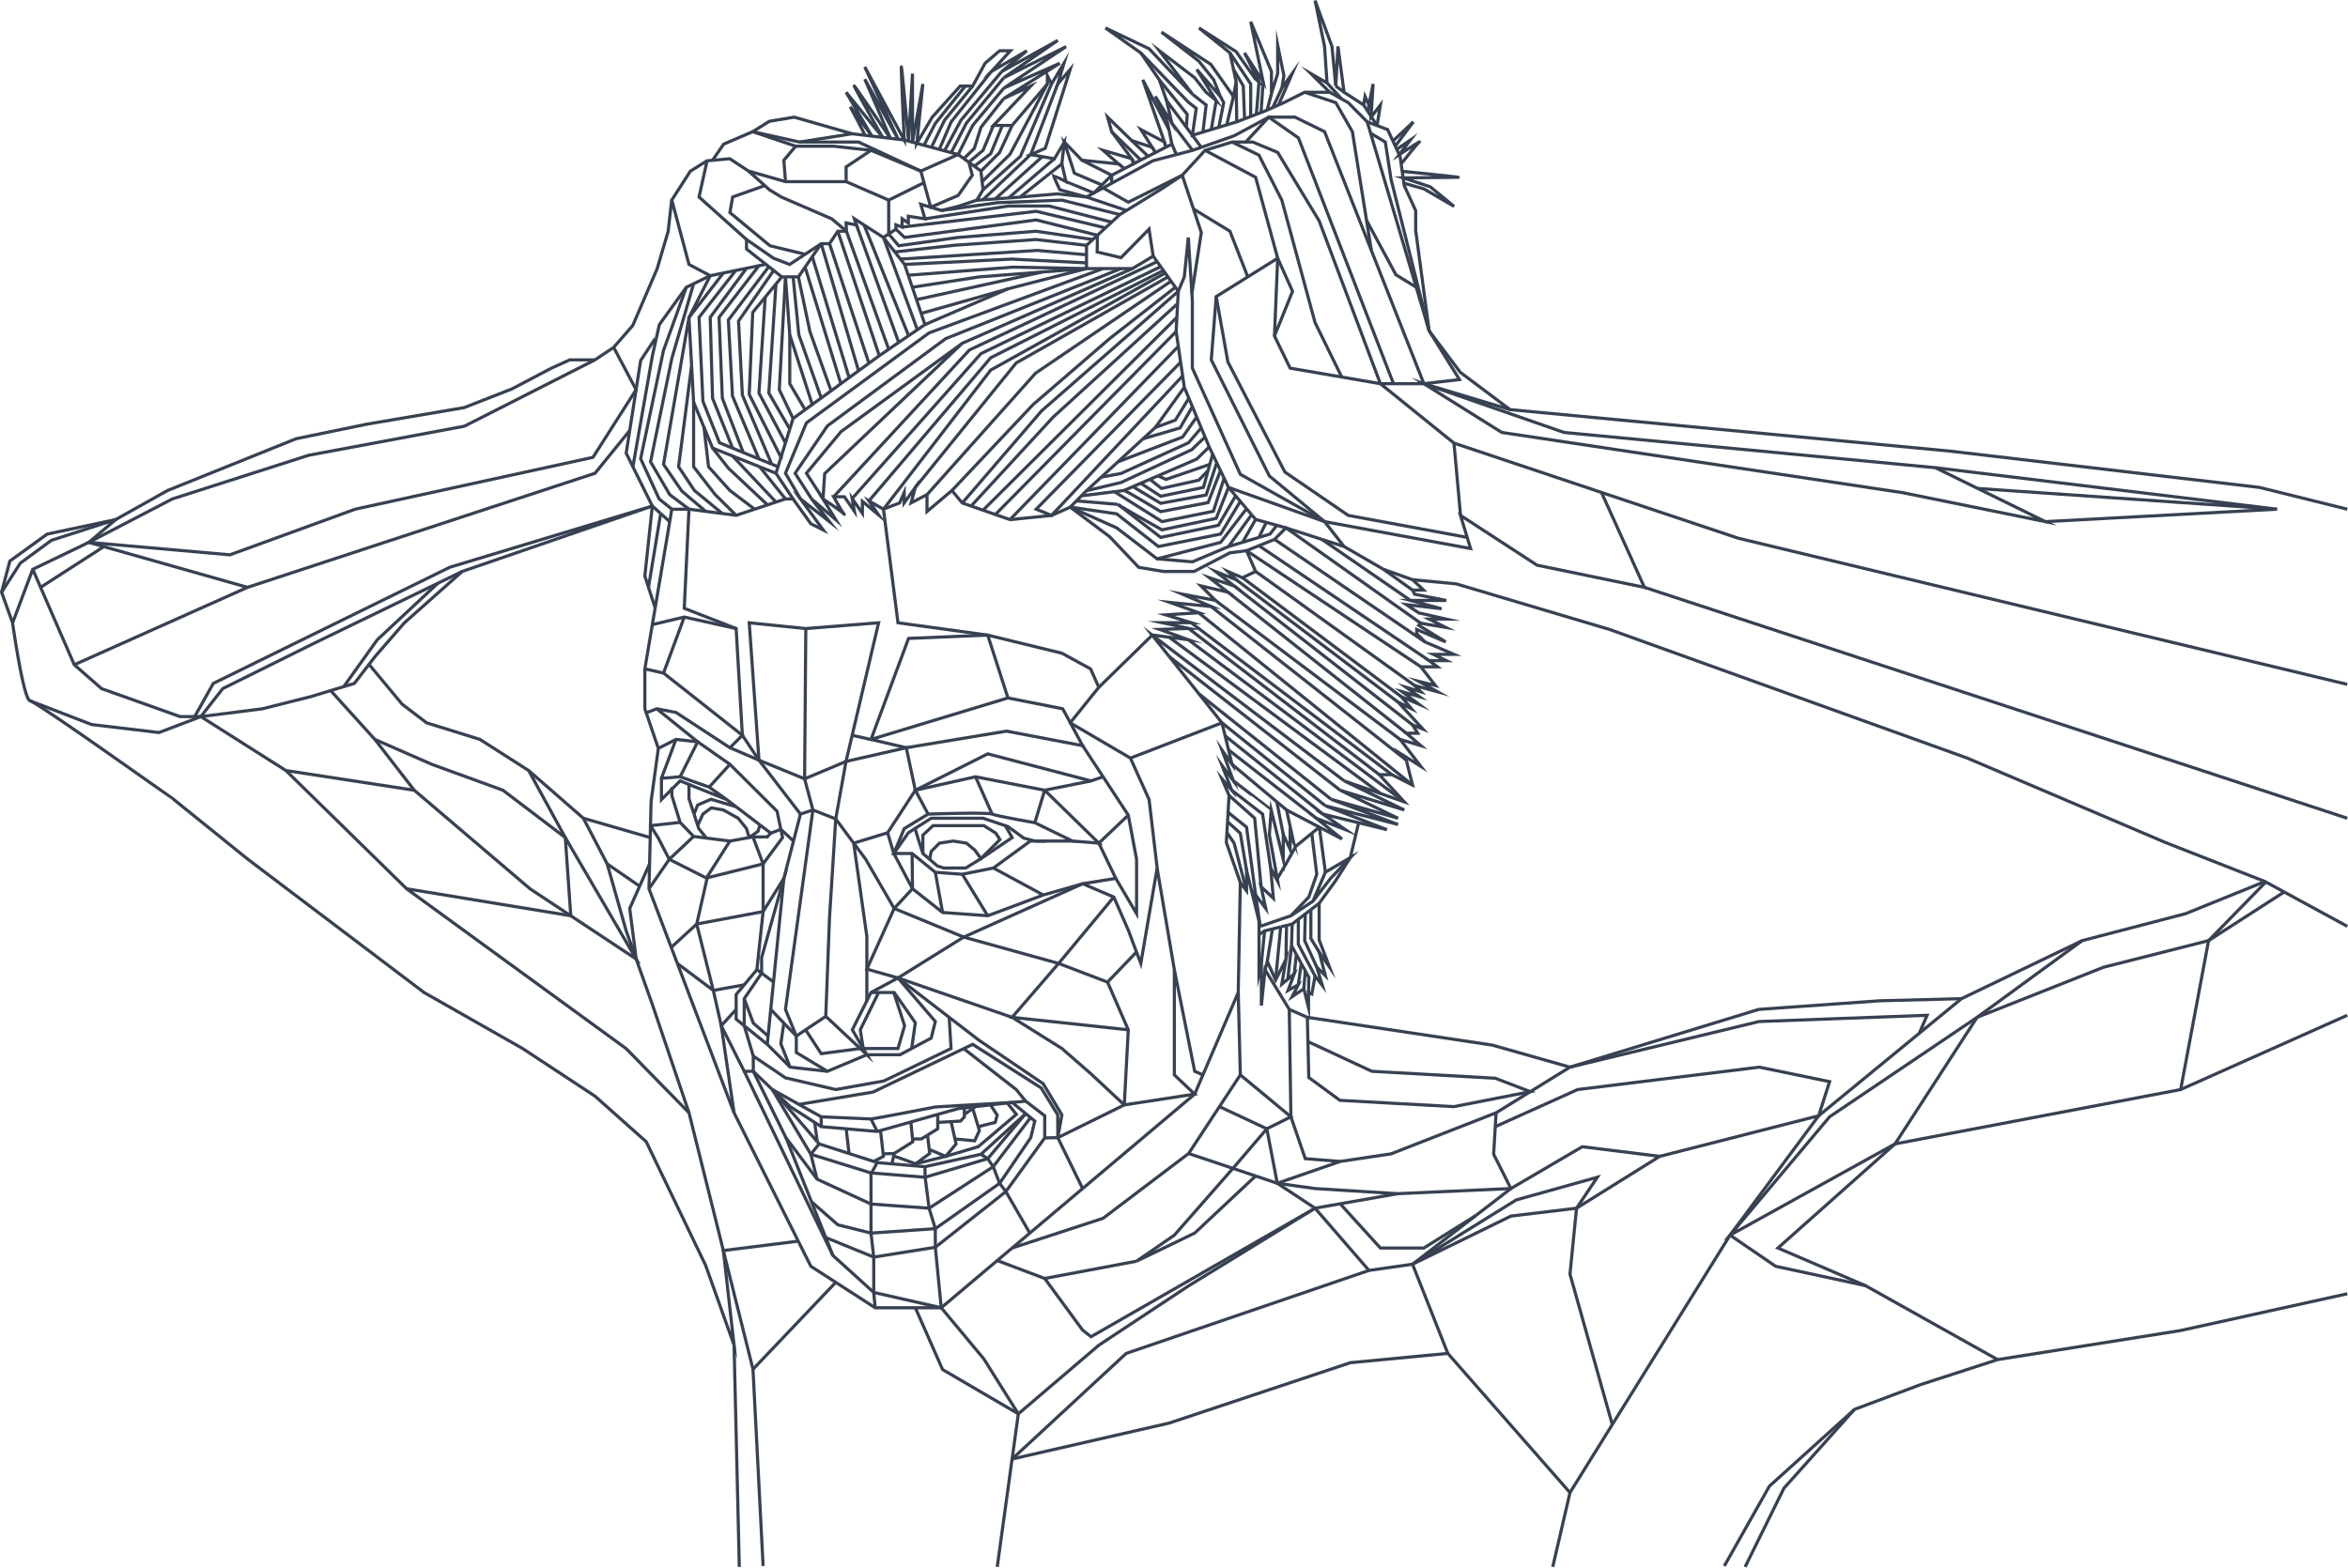 <svg xmlns="http://www.w3.org/2000/svg" viewBox="0 0 1495.14 998.49"><defs><style>.cls-1{fill:none;stroke:#374151;stroke-miterlimit:10;stroke-width:2px;}</style></defs><g id="Layer_2" data-name="Layer 2"><g id="lines"><polyline class="cls-1" points="644.49 794.94 655.75 785.43 689.39 757.06 760.74 696.91 765.98 684.67 788.48 632.17 789.8 562.15 780.9 536.62 781.27 530.25 781.67 523.38 782.01 517.44 782.63 506.66 778.11 496.09 784.37 503.35 778.11 487.49 785.42 497.41 778.11 477.72 784.52 486.84 782.29 477.64 780.12 468.69 778.11 460.41"/><polyline class="cls-1" points="431.32 613.69 467.43 708.8 508.31 790.56 516.32 806.57 532.17 816.79 557.27 832.99 582.85 832.99 599.35 832.99 635.02 802.91 644.47 794.94"/><polyline class="cls-1" points="414.21 525.91 414.04 533.5 413.64 550.26 413.26 566.11 427.37 603.26 431.31 613.67"/><polyline class="cls-1" points="468.75 400.37 435.72 387.47 438.72 324.33 427.8 324.33 426.46 332.26 417.19 387.19 415.39 397.84 410.62 426.06 410.62 451.46 411.5 454.05 419.21 476.68 414.58 510.62 414.21 525.89"/><polyline class="cls-1" points="571.81 622.92 604.41 648 623.33 662.56 664.29 690.3 676.18 710.12 673.58 724.65 673.54 710.12 662.97 692.95 619.37 665.2 613.66 667.94 564.32 691.59 555.95 695.59 508.75 703.46 508.39 703.52"/><polyline class="cls-1" points="525.83 647.36 512.99 655.95 507.07 659.92 499.14 651.66 490.79 642.95"/><polyline class="cls-1" points="549.69 667.86 551.99 671.81 547.76 667.86 525.83 647.36 528.21 584.61 532.17 521.63 517.64 515.9 509.71 518.55 505.27 535.72 499.14 559.5 492.55 625.45 490.79 642.95 489.1 659.92 488.57 665.2"/><polyline class="cls-1" points="492.55 625.45 484.98 619.86 481.96 617.64 473.9 627.29 468.75 633.49 468.75 642.95 468.75 649.16 473.9 653.34 488.57 665.2 503.1 679.73 526.88 682.38 551.99 671.81 573.13 671.81 580.53 667.86 592.95 661.24 595.59 650.67 571.81 622.92 554.63 632.17 551.99 637.46 542.74 655.95 549.68 667.84"/><polyline class="cls-1" points="479.67 682.38 500.46 724.65 520.28 751.08 554.63 766.93 591.62 769.58 632.45 743.15 656.23 711.85"/><path class="cls-1" d="M491.81,694l16.93,9.46,14.18,7.9s30.39,1.4,31.71,1.4,41-7.67,41-7.67l48.88-2.9,8.67-.76,12.07,9.27v14.1L640.51,759l-44.92,35.46-39.22,6.26-30.54-12.45"/><line class="cls-1" x1="520.41" y1="727.23" x2="491.79" y2="694"/><polyline class="cls-1" points="653.14 709.32 624.65 735.22 588.98 743.15 582.9 742.62 567.95 741.33 558.59 740.51 556.37 739.8 540.64 734.74 521.6 728.62 520.41 727.24"/><polyline class="cls-1" points="518.75 714.93 520.41 727.23 520.41 727.24"/><line class="cls-1" x1="538.84" y1="719" x2="540.64" y2="734.74"/><polyline class="cls-1" points="560.67 720.1 560.67 720.11 562.37 734.95 562.56 736.55 556.37 739.8"/><polyline class="cls-1" points="580.01 714.65 581.07 725.46 581.24 727.24 569.39 734.74 562.37 734.95"/><polyline class="cls-1" points="590.62 723.02 597.13 719 597.13 714.93 597.13 709.82"/><polyline class="cls-1" points="581.05 725.46 581.07 725.46 586.68 725.46 590.62 723.03"/><polyline class="cls-1" points="597.13 714.93 605.6 714.44 611.64 714.09 614.08 711.44 614.08 709.82 614.08 705.7"/><polyline class="cls-1" points="614.08 709.82 619.41 706.11 621.15 704.89"/><polyline class="cls-1" points="569.39 734.74 569.02 736.41 567.95 741.32"/><path class="cls-1" d="M569,736.41c1.46.14,14,4.91,14,4.91l9-6.58-.3-2.57L590.62,723h0"/><polyline class="cls-1" points="591.73 732.17 602.19 736.55 608.8 728.62 608.1 725.49 605.6 714.44"/><polyline class="cls-1" points="608.1 725.49 620.65 726.64 623.66 720.1 622.91 717.64 619.41 706.11"/><polyline class="cls-1" points="622.91 717.64 633.68 714.93 635.02 710.32 630.73 703.78"/><polyline class="cls-1" points="509.71 518.55 483.29 484.2 464.79 476.27 430.44 453.81 418.16 451.46 411.5 454.05"/><polyline class="cls-1" points="464.79 476.27 472.72 468.34 422.51 428.71 410.62 426.06"/><polygon class="cls-1" points="554.63 470.98 577.09 476.27 640.9 465.7 689.39 474.95 681.58 460.48 681.52 460.35 676.71 451.46 641.83 444.56 554.63 470.98"/><polyline class="cls-1" points="441.93 518.55 444.27 525.67 444.97 527.8 449.82 533.82"/><polyline class="cls-1" points="438.72 499.67 438.72 508.73 441.93 518.53"/><polyline class="cls-1" points="444.27 525.67 447.6 518.55 452.9 514.58 460.6 515.9 470.07 521.19 475.36 527.8 477.09 533.5"/><polygon class="cls-1" points="658.94 535.72 656.06 535.72 632.58 552.9 612.76 556.86 600.65 555.98 595.59 555.61 580.8 543.65 569.16 543.65 578.41 530.44 582.89 527.58 592.95 521.19 626.01 521.19 640.1 525.89 641.83 526.48 651.88 533.82 658.94 535.72"/><path class="cls-1" d="M582.89,527.58c-.51.22,4.77,16.07,4.77,16.07l4.32,3.7,4.93,4.23,4,1.32h14l9.79-6,19.82-13.39-4.37-7.61"/><polyline class="cls-1" points="543.61 537.04 551.99 596.5 551.99 617.28 551.99 637.46"/><polyline class="cls-1" points="554.63 632.17 559.47 632.17 569.16 632.17 569.39 632.17 582.85 651.43 580.53 667.86"/><polyline class="cls-1" points="468.75 642.95 459.28 653.34 473.9 682.38 479.67 682.38 491.79 694 491.81 694 503.1 704.84 518.75 714.93 522.92 717.63 538.84 719 558.59 720.69 560.67 720.11 580.01 714.65 597.13 709.82 610.12 706.16 614.08 705.7 621.15 704.89 621.17 704.88 630.73 703.78 641.43 702.54 644.47 702.19 653.14 709.32 656.23 711.85 658.94 714.09 656.36 724.65 636.54 753.72 595.59 782.62 554.63 785.43 533.49 780.14 516.71 765.43"/><polyline class="cls-1" points="483.95 525.47 490.79 530.69 488.57 533.08 479.48 533.08 477.09 533.5 464.79 535.72 449.82 533.82 441.67 532.78 433.08 523.83 427.8 506.66 427.8 502.69 427.8 501.37"/><line class="cls-1" x1="468.75" y1="513.87" x2="483.95" y2="525.46"/><polyline class="cls-1" points="462.75 509.3 451.58 501.37 433.08 494.77 421.19 495.76 421.19 509.3 427.8 502.69 433.08 497.41 438.72 499.67 462.75 509.3 468.74 513.87"/><polyline class="cls-1" points="569.16 543.65 565.2 530.44 582.85 503.35 621.17 494.77 665.22 503.35 699.71 537.04 682.99 535.72"/><line class="cls-1" x1="490.79" y1="530.69" x2="497.21" y2="528.26"/><polyline class="cls-1" points="689.39 474.95 702.41 494.77 718.46 519.21 723.74 547.35 723.74 581.97 710.51 559.5 689.39 562.91"/><polyline class="cls-1" points="415.38 397.84 415.39 397.84 435.72 393.03 468.75 400.37 472.72 468.34 483.29 484.2"/><polygon class="cls-1" points="538.72 485 512.35 496.09 483.29 484.2 477.09 396.69 513.11 400.37 559.47 396.69 542.63 468.34 538.72 485"/><path class="cls-1" d="M658.94,535.72h24l-24-11.68s-24-4.17-27.18-5.49-40.77,0-40.77,0l-15.22,9.25-6.61,15.85,11.89,22.41,19.16,15.15L629,583.3l35.33-13.23,25.1-7.16,19.82,8.49,9.25,21.13,5.2,13.89,2.73,7.25,10.42-60.77-5.14-43.6-11.89-26.43-38.2-22.39-.11-.07,0-.06,18.19-22.58-5.23-11.71-18.3-10L629,404.55l-50.46,2.09L554.63,471l-12-2.64"/><polyline class="cls-1" points="499.14 651.66 497.21 664.84 503.1 679.73"/><polyline class="cls-1" points="512.99 655.95 522.92 671.15 547.76 667.86"/><polyline class="cls-1" points="473.9 636.1 479.67 651.66 489.1 659.92"/><polyline class="cls-1" points="641.83 444.56 628.96 404.55 571.81 396.69 562.56 324.33 630.84 235.73 741.98 173.9"/><line class="cls-1" x1="435.72" y1="393.03" x2="422.51" y2="428.71"/><polyline class="cls-1" points="513.11 400.37 512.35 496.09 517.64 515.9 500.16 642.95 507.07 659.92 507.07 670.42 526.88 682.38"/><polyline class="cls-1" points="604.41 648 605.6 667.86 562.85 688.53 532.17 694 500.16 686.54 479.67 672.68 479.67 682.38"/><polyline class="cls-1" points="431.31 613.67 431.32 613.69 454.22 630.85 473.9 627.29"/><line class="cls-1" x1="705.25" y1="625.56" x2="723.66" y2="606.42"/><polyline class="cls-1" points="709.21 571.39 674.09 613.67 644.47 648 718.46 655.95"/><polyline class="cls-1" points="689.39 562.91 613.66 596.89 571.81 622.92"/><polyline class="cls-1" points="613.66 667.94 647.09 694 653.14 701.43"/><polyline class="cls-1" points="710.51 559.5 699.71 537.04 718.46 519.21"/><line class="cls-1" x1="595.59" y1="555.61" x2="600.21" y2="581.21"/><line class="cls-1" x1="612.76" y1="556.86" x2="628.96" y2="583.3"/><line class="cls-1" x1="632.58" y1="552.9" x2="664.29" y2="570.07"/><line class="cls-1" x1="479.48" y1="533.08" x2="485.93" y2="550.26"/><line class="cls-1" x1="464.79" y1="535.72" x2="449.82" y2="559.27"/><line class="cls-1" x1="441.67" y1="532.78" x2="426.17" y2="547.35"/><polyline class="cls-1" points="497.21 528.26 494.82 516.74 464.79 486.84 444.27 472.5 430.44 470.98 419.21 476.68"/><polyline class="cls-1" points="433.08 523.83 414.21 525.89 414.21 525.91 419.21 533.82 426.17 547.35 449.82 559.27 450.18 559.17 485.93 550.26 498.31 533.5 497.22 528.26"/><polyline class="cls-1" points="590.99 518.55 582.85 503.35 628.96 480.17 694.68 497.41 702.41 494.77"/><line class="cls-1" x1="621.17" y1="494.77" x2="631.76" y2="518.55"/><polyline class="cls-1" points="658.94 524.04 665.22 503.35 694.68 497.41"/><line class="cls-1" x1="451.58" y1="501.37" x2="464.79" y2="486.84"/><polyline class="cls-1" points="433.08 494.77 444.27 472.5 418.16 451.46"/><line class="cls-1" x1="430.44" y1="470.98" x2="421.19" y2="495.76"/><polyline class="cls-1" points="485.93 550.26 485.93 580.64 481.96 617.64"/><polyline class="cls-1" points="497.21 528.26 497.22 528.26 505.27 535.72"/><line class="cls-1" x1="565.2" y1="530.44" x2="543.61" y2="537.04"/><polyline class="cls-1" points="582.85 503.35 577.09 476.27 538.72 485 532.17 521.63 543.61 537.04 551.26 547.35 569.39 578.66 613.66 596.89 674.09 613.67 705.25 625.57 718.46 655.95 715.91 703.78"/><polyline class="cls-1" points="450.25 559.5 443.65 588.57 454.22 630.85 459.28 653.34 467.43 708.8"/><line class="cls-1" x1="473.9" y1="682.38" x2="530.37" y2="799.69"/><polyline class="cls-1" points="427.8 603.1 443.65 588.57 485.93 580.64 499.14 559.5 484.98 609.96 484.98 619.86 473.9 636.1 473.9 653.34 479.67 672.68"/><line class="cls-1" x1="426.17" y1="547.35" x2="413.26" y2="566.11"/><polyline class="cls-1" points="736.81 552.9 747.79 617.64 747.79 684.67 760.74 696.91 715.91 703.78 694.48 683.8 676.18 667.84 644.47 648 571.81 622.92 551.99 617.28 569.39 578.66 581.05 566.06 580.8 543.65"/><polyline class="cls-1" points="715.91 703.78 673.58 724.65 689.39 757.06"/><polyline class="cls-1" points="559.47 632.17 547.8 655.95 549.68 667.84 549.68 667.86 549.69 667.86 571.81 667.86 576.01 653.34 569.16 632.17"/><polyline class="cls-1" points="587.66 543.65 587.66 531.98 594.12 525.89 626.46 525.89 634.11 530.69 636.73 534.77 624.65 546.89 620.78 541.54 615.4 537.04 606.94 535.72 598.23 537.04 592.95 542.33 591.98 547.35"/><polyline class="cls-1" points="441.93 518.55 441.93 518.53 444.27 512.75 452.74 509.11 468.74 513.87 468.75 513.87"/><polyline class="cls-1" points="477.09 533.5 482.7 529.47 483.95 525.47 483.95 525.46"/><polyline class="cls-1" points="747.79 617.64 760.74 682.38 765.97 684.67"/><polyline class="cls-1" points="641.43 702.54 647.18 709.82 622.91 730.41 602.19 736.55 583.02 741.32"/><polyline class="cls-1" points="491.79 694 516.32 735.22 554.63 747.12 554.97 747.14 589.1 749.86 628.96 738.02 653.14 709.32"/><polyline class="cls-1" points="624.65 735.22 628.96 738.02 632.45 743.15 636.54 753.72 640.51 759.01 655.75 785.43"/><polyline class="cls-1" points="588.98 743.15 589.1 749.86 591.62 769.58 595.59 782.62 595.59 794.47 599.35 832.99 556.37 823.22 530.37 799.69 525.83 788.28 516.71 765.43 500.46 724.65"/><polyline class="cls-1" points="558.59 740.51 554.97 747.14 554.63 747.78 554.63 766.93 554.63 785.43 556.37 800.73 556.37 823.22 557.27 832.99"/><polyline class="cls-1" points="521.6 728.62 516.32 735.22 520.28 751.08"/><line class="cls-1" x1="558.59" y1="720.69" x2="554.63" y2="712.76"/><line class="cls-1" x1="522.92" y1="711.36" x2="522.92" y2="717.63"/><polyline class="cls-1" points="417.17 387.19 412.94 374.11 410.62 366.91 415.38 322.32 403.01 297.31 398.73 288.66 400.99 274.22 405.04 248.24 407.95 229.63 417.17 215.69"/><polyline class="cls-1" points="483.27 169.25 475.36 170.87 468.53 172.27 460.6 173.9 452.24 175.62 441.67 180.73 437.04 182.96 419.87 206.74 417.83 215.83 415.38 226.84 403.01 297.31"/><line class="cls-1" x1="487.25" y1="168.43" x2="483.29" y2="169.23"/><polyline class="cls-1" points="453.73 102.05 460.82 91.8 479.32 83.87"/><path class="cls-1" d="M566.94,88.1v0L550.67,50.43,571.9,88.69,550.67,42.6l25.1,46.56S573.56,41,574,42.6s4.52,47.3,4.52,47.3l2.53-43V90.57l6.61-37.09-3.87,37.83,9.82-16.69,17.83-19.81h7.93l7.93-14.54,9.24-7.93h6.89L631.26,45.56l22.62-13.22-16,13.22,35.67-19.82L639.19,49.52,678.82,29.7,639.19,56.13l35.67-15.86-9.25,5.83L639.19,62.73l17.17-7.92-23.78,25.1h11.89l22.46-26.43V48.2l2.64,5.28,7.23-12,.7-1.16-4,13.21,7.93-9.24-15.86,50.2-9.25,4,7.44,1.29,7.68,1.35,6.27-10.57-1.57,13.87-6.91,5.48-19.74,15.66-7.2.52-8.49.62-7.86.55-4,.29"/><path class="cls-1" d="M562,87.51a0,0,0,0,0,0,0c-.57-1-19.23-34-17.94-32.67s22.21,32.3,22.87,33.26"/><path class="cls-1" d="M550.67,86.16c0-1-9.25-18.14-9.25-18.14L555.2,86.7,538.78,58.77,562,87.48"/><polyline class="cls-1" points="744.55 418.23 733.68 404.55 855.98 497.41"/><polyline class="cls-1" points="719.78 482.88 778.11 460.41 763.38 441.89 744.57 418.24"/><polyline class="cls-1" points="210.56 439.88 238.7 470.98 274.94 486.84 320.25 503.35 359.96 533.5 405.11 610.89 363.44 583.3 337.49 566.11 263.79 503.35 182.05 490.8 127.88 456.45 167.09 451.46 197.94 443.71 210.56 439.88 218.89 437.36 225.65 435.31 234.98 423.18 238.86 418.14 257.52 396.69 294.35 363.97 415.38 322.32 286.43 361.32 135.81 435.31 123.98 456.45"/><path class="cls-1" d="M19.81,446.63a2.75,2.75,0,0,0-.62-.23C14.87,445.58,8,396.69,8,396.69l-7-19.51,5.28-19.82,23.78-17.17,43.6-9.25,33-18.5,81.92-33,44.92-9.25,62.09-10.57,30.39-11.89,25.11-13.21,11.67-5.29h16.07l11.89-7.92,12.21-14,15.54-36.18,7-23.78,2.23-19.82,11.9-18.5,10.57-6.6,3.47-.32,11.06-1L476.68,109,487,118.22l2.93,2.65,7.55,4.62,32.09,13.87,9.46,7.93"/><path class="cls-1" d="M405.11,610.89l10.27,28.86,23.34,69,21.88,87.75,6.83,60.29L449.33,806,411.5,727.24l-32.59-29-46.12-30.37L270,632.17,157.87,547.35l-47.39-38.24S28.86,451,19.83,446.65"/><polyline class="cls-1" points="234.98 423.18 256.04 448.52 271.63 460.41 305.61 470.98 336.63 490.8 371.47 521.19 386.63 550.26 398.73 592.92 405.11 610.86"/><polyline class="cls-1" points="1.05 377.18 12.94 358.68 32.76 344.15 73.71 330.94 56.54 345.47 20.86 362.64 8.04 396.69"/><line class="cls-1" x1="371.47" y1="521.19" x2="414.04" y2="533.5"/><polyline class="cls-1" points="801.7 586.59 801.7 586.74 801.7 595.32 801.7 620.28 803.2 613.67 803.2 640.53 805.55 617.64 820.97 642.95 832.47 648 950.24 665.69 999.72 679.73 1119.93 642.95 1197.07 637.46 1249.04 636.1"/><polyline class="cls-1" points="815.5 590.39 810.26 591.69 805.29 592.92 801.7 595.32"/><polyline class="cls-1" points="834.73 579.43 831.16 582.16 826.73 585.57 822.83 588.57 819.23 589.47 815.5 590.38"/><polyline class="cls-1" points="865.14 524.07 859.83 546.29 850.58 560.83 840.01 575.36 834.73 579.41"/><polyline class="cls-1" points="840.13 526.86 835.29 530.78 825.15 539.03 823.44 542.08 818.87 550.26 813.34 559.69 813.32 559.7"/><line class="cls-1" x1="467.43" y1="856.84" x2="470.77" y2="998.05"/><line class="cls-1" x1="873.24" y1="159.51" x2="906.68" y2="244.4"/><polyline class="cls-1" points="717.31 134.08 691.86 125.49 696.5 122.95 702.41 119.73 707.89 116.73 734.21 102.37 749.09 98.47 759.42 95.76 764.95 93.82 766.49 93.29 785.84 86.51 807.9 74.62 824.62 74.62 843.45 83.87 873.24 159.5"/><polyline class="cls-1" points="746.2 91.8 744.36 82.55 743.56 78.59 735.63 61.41 746.2 78.4 742.82 64.05 755.48 81.08 759.27 86.17 764.95 93.82"/><polyline class="cls-1" points="734.31 163.14 736.81 166.66 739.1 169.84 740.83 172.27 741.98 173.9 743.73 176.36 745.69 179.1 748.44 182.96 750.29 185.55 754.13 176.36 756.68 151.25 758.97 186.91 759.27 191.55 759.27 234.51 789.8 302.11 843.45 332.26"/><polyline class="cls-1" points="796.99 327.83 793.77 324.03 789.8 319.35 786.83 315.83 782.29 310.47 779.5 304.62 777.17 299.76 774.78 294.75 772.19 289.32 769.99 284.69 767.34 278.35 764.93 272.57 762.02 265.6 759.27 259.01 757.02 253.65 754.13 246.7 753.08 239.43 751.79 230.7 750.33 220.62 748.94 211.16 749.41 202.12 749.88 193.37 750.29 185.55 663.29 261.68 612.76 320.37"/><polyline class="cls-1" points="841.74 343.57 818.87 336.22 813.03 334.6 806.32 332.73 799.54 330.86 796.99 327.85"/><polyline class="cls-1" points="789.8 562.15 793.77 567.43 793.77 554.38 801.7 586.74 802.5 590.02 799.54 570.07 805.99 578.66 803.02 564.79 810.86 572.2 809.12 552.9 813.65 561.49 813.34 559.69 808.3 531.76 809.46 515.9 817.13 547.35 817.13 531.39 821.51 541.01 821.51 531.73 823.76 536.62 819.23 515.9 840.13 526.86 854.54 534.4 838.21 521.19 856.76 528.46 842.4 518.55 865.14 524.07 883.16 528.46 843.97 513.26 890.22 525.15 847.62 509.11 890.22 521.19 853.37 503.35 894.18 515.9 855.98 497.41 878.99 505.43 894.18 510.73 878.33 493.44 886.3 493.44 899.46 500.05 895.5 484.2 892.05 480.17 904.75 488.16 891.54 470.98 904.75 474.95 895.5 467.02 902.77 467.02 899.46 461.74 906.07 464.38 890.22 447.2 898.84 451.46 892.22 443.71 903.43 448.52 892.86 440.6 903.72 443.71 895.36 437.77 904.75 440.6 900.78 436.63 915.32 440.6 903.43 433.99 914 436.63 904.75 424.74 915.32 424.74 910.03 420.78 920.97 420.78 912.68 416.81 925.85 416.81 907.39 408.89 902.11 403.6 902.11 400.96 920.6 408.89 903.43 398.32 904.75 397 920.6 399.64 910.03 394.35 920.97 394.35 903.43 390.39 895.5 385.11 917.96 387.75 898.14 382.46 920.97 382.46 900.78 378.5 899.46 375.86 906.51 375.86 899.46 369.25 880.97 362.64 855.86 348.11 841.75 343.58"/><polyline class="cls-1" points="899.46 369.25 927.21 371.89 1024.98 400.96 1252.69 482.88 1378.84 536.62 1442.25 561.49 1442.7 561.74 1454.5 568.16 1494.66 590.02"/><polyline class="cls-1" points="1442.25 561.49 1391.73 581.97 1325.87 599.14 1249.04 636.1 1222.12 658.17 1158.09 710.7 1101.65 786.75 1026.66 907.39 999.72 950.74 988.74 998.05"/><polyline class="cls-1" points="582.85 832.99 600.21 872.34 648.44 900.57 699.71 856.84 756.88 819.03 837.39 769.58 853.37 766.76 889.96 760.33 962.09 757.06 1007.57 730.41 1056.87 736.55 1003.9 769.58 999.72 811.54 1026.66 907.39"/><polyline class="cls-1" points="799.53 749.06 785.1 744.21 756.88 734.74"/><polyline class="cls-1" points="1222.12 658.17 1227.12 646.7 1120.11 650.67 999.72 679.73 974.43 695.36 952.68 708.8 885.78 734.95 853.37 739.8 813.32 753.7 799.54 749.06"/><polyline class="cls-1" points="1454.5 568.16 1406.36 599.14 1339.46 616.09 1258.96 648 1165.03 711.36 1101.65 786.75 1206.7 728.62 1388.59 694 1494.66 646.7"/><path class="cls-1" d="M649.53,125.49l24-2,18.32,2-17-4.62s-4.16-8.84-4.16-9.24h0c.2,0,8.1,4.07,8.1,4.07l-2.62-11.34"/><polyline class="cls-1" points="502.9 273.31 505.01 266.57 512.67 260.98 517.23 257.66 522.92 253.51 529.22 248.93 535.43 244.4 540.71 240.55 546.7 236.18 553.31 231.37 559.91 226.56 565.9 222.48 572.28 218.13 578.57 213.84 584.15 210.03 588.98 206.74 586.56 199.62 583.6 190.86 580.92 182.96 578.33 175.31 576.01 168.43 573.35 165.03 569.8 160.5 562.56 151.25"/><polyline class="cls-1" points="505.01 317.79 494.12 301.45 495.41 297.31 497.29 291.29 500.16 282.12 502.9 273.32"/><polyline class="cls-1" points="691.86 171.07 641.83 183.98 588.98 206.74"/><polyline class="cls-1" points="509.71 317.73 500.16 301.45 513.51 269.36 591.62 212.03 702.41 171.07"/><polyline class="cls-1" points="516.76 317.73 506.31 301.45 526.88 271.27 602.19 215.69 713.84 171.07"/><polyline class="cls-1" points="1111.23 998.05 1135.96 947.94 1180.88 897.73 1223.16 881.88 1272.04 866.02 1388.31 847.53 1494.66 824.09"/><polyline class="cls-1" points="1494.66 435.91 1106.89 342.83 1019.79 313.68 925.85 282.25 878.99 244.4 887.35 244.4 906.68 244.4 961.56 260.91"/><polyline class="cls-1" points="1259.33 311.12 1232.41 297.91 995.91 275.45 906.68 244.4 956.28 275.45 1211.27 313.76 1302.43 332.26 1259.35 311.12"/><polyline class="cls-1" points="1232.41 297.91 1449.92 324.33 1259.35 311.12 1259.33 311.12"/><line class="cls-1" x1="1302.43" y1="332.26" x2="1449.92" y2="324.33"/><polyline class="cls-1" points="476.68 108.97 500.16 115.69 538.78 115.69 565.9 127.47 588.36 116.35"/><polyline class="cls-1" points="522.92 155.23 512.67 161.97 502.83 168.43 492.53 164.47 475.36 152.57"/><polyline class="cls-1" points="258.92 566.11 398.73 667.94 438.72 708.8"/><polyline class="cls-1" points="278.86 371.48 200.38 409.55 141.83 438.62 127.88 456.45 123.98 456.45 114.67 456.45 64.66 438.62 47.29 423.42 25.85 374.11 20.86 362.64"/><line class="cls-1" x1="294.35" y1="363.97" x2="278.87" y2="371.47"/><polyline class="cls-1" points="278.87 371.47 278.86 371.48 240.18 407.57 218.89 437.36"/><polyline class="cls-1" points="400.99 274.22 378.91 301.45 157.61 374.11 66.1 348.18 56.54 345.47 109.78 317.79 196.58 289.98 295.68 271.48 378.91 229.2"/><polyline class="cls-1" points="644.47 794.94 644.49 794.94 702.41 776 756.88 734.74 776.51 704.88 789.8 684.67 788.48 632.17"/><polyline class="cls-1" points="776.51 704.88 806.68 719 813.32 753.7 837.39 757.06 889.96 760.33"/><polyline class="cls-1" points="939.95 774.11 962.09 757.06 951.11 735.22 952.15 717.63 952.68 708.8"/><polyline class="cls-1" points="635.02 802.91 665.22 814.33 689.39 847.25 694.74 851.44 837.39 769.58 871.72 809.21 899.46 805.26 939.93 774.12"/><polyline class="cls-1" points="599.35 832.99 626.46 865.55 648.44 900.57 644.49 929.32"/><polyline class="cls-1" points="413.63 550.26 407.3 564.46 400.99 578.66 405.11 610.86 405.11 610.89"/><polyline class="cls-1" points="127.88 456.45 101.25 466.6 58.39 461.52 19.83 446.65 19.81 446.63 19.19 446.4"/><polyline class="cls-1" points="836.05 574.04 843.97 555.54 859.83 546.29 847.11 559.7 836.05 574.04 822.01 583.3 802.5 590.02"/><line class="cls-1" x1="840.13" y1="526.86" x2="843.97" y2="555.54"/><polyline class="cls-1" points="822.01 583.3 833.42 571.39 838.48 556.86 835.29 530.78"/><polyline class="cls-1" points="840.01 575.36 840.01 598.72 846.58 615.99 840.01 606.42 843.97 621.46 838.48 615.99 842.06 627.73 837.39 621.72 835.33 633.16 833.23 632.17 833.23 641.84 830.25 629.82 822.83 634.81 826.73 627.2 820.19 630.85 824.15 620.28 820.03 623.72 816.23 626.89 818.87 611.03 812.26 624.24 806.98 612.35 805.55 617.64"/><polyline class="cls-1" points="635.02 998.05 644.47 929.34 644.49 929.34 644.49 929.32 717.14 862.06 871.72 809.21"/><polyline class="cls-1" points="999.72 950.74 921.92 862.06 859.83 867.99 744.66 906.4 644.49 929.34"/><line class="cls-1" x1="386.63" y1="550.26" x2="407.3" y2="564.46"/><polyline class="cls-1" points="820.97 642.95 822.01 711.36 831.16 738.02 853.37 739.8"/><polyline class="cls-1" points="1056.87 736.55 1158.09 710.7 1165.03 688.98 1120.29 679.73 1004.59 694 952.15 717.63"/><polyline class="cls-1" points="1101.65 786.75 1130.67 806.57 1187.88 818.91 1272.04 866.02"/><polyline class="cls-1" points="1180.88 897.73 1126.71 946.62 1097.99 997.48"/><polyline class="cls-1" points="485.93 997.48 479.48 872.17 460.6 796.55 508.31 790.56"/><polyline class="cls-1" points="691.86 156.27 659.64 152.57 607.02 156.27 572.69 160.17 569.8 160.5"/><polyline class="cls-1" points="440.4 232.86 438.72 202.28 460.6 173.9"/><polyline class="cls-1" points="483.73 297.31 466.43 290.43 453.73 285.38 448.25 272.08 441.67 256.12 440.4 232.89"/><line class="cls-1" x1="494.12" y1="301.45" x2="483.73" y2="297.33"/><polyline class="cls-1" points="767.34 278.35 758.88 286.43 713.84 307.33 691.86 312.56 688.6 315.83 685.42 319.05 681.47 323.01 711.05 336.22 736.81 355.95 777.25 345.48 779.83 342.14 793.77 324.03"/><line class="cls-1" x1="420.7" y1="327.11" x2="426.45" y2="332.26"/><line class="cls-1" x1="415.38" y1="322.32" x2="420.7" y2="327.09"/><polyline class="cls-1" points="437.04 182.96 422.51 223.18 407.95 292.17 419.72 317.79 427.8 324.33"/><line class="cls-1" x1="25.85" y1="374.11" x2="66.1" y2="348.18"/><polyline class="cls-1" points="853.37 766.76 878.99 794.94 906.68 794.94 939.93 774.12 939.95 774.11"/><line class="cls-1" x1="813.32" y1="753.69" x2="837.39" y2="769.58"/><polyline class="cls-1" points="870.62 77.61 872.76 84.84 901.82 182.96 910.03 210.71 929.34 241.76 906.68 244.4"/><polyline class="cls-1" points="830.76 58.77 850.58 65.38 861.15 83.87 870.17 140.33 873.24 159.5 873.24 159.51"/><polyline class="cls-1" points="793.27 90.48 807.9 74.62 826.8 87.83 887.35 244.4"/><polyline class="cls-1" points="759.97 133.11 764.95 148.1 758.97 186.91 758.97 186.95"/><polyline class="cls-1" points="702.41 119.73 718.46 128.79 752.81 111.62 759.96 133.11"/><polyline class="cls-1" points="759.96 133.11 759.97 133.11 783.2 147.29 794.55 176.36"/><polyline class="cls-1" points="774.45 188.91 781.88 230.53 818.18 300.68 858.51 328.29 934.29 342.3"/><polyline class="cls-1" points="855.86 348.11 843.45 332.26 808.3 303.19 771.31 229.2 774.45 188.91 794.55 176.36 813.59 164.47 799.54 112.9 767.34 95.76"/><polyline class="cls-1" points="486.96 118.22 466.52 125.49 464.79 135.4 490.29 156.54 512.67 161.97"/><polyline class="cls-1" points="506.67 93.12 499.14 102.05 500.16 115.69"/><polyline class="cls-1" points="554.63 95.76 538.78 106.33 538.78 115.69"/><polyline class="cls-1" points="479.32 83.87 509.1 90.48 546.7 90.48 586.34 108.97"/><polyline class="cls-1" points="744.36 82.55 727.71 50.84 741.51 90.48 726.53 82.55 733.68 93.82 720.61 89.51 705.29 74.62 707.89 83.87 720.61 101.05 702.41 95.76 712.25 104.4 688.9 102.05 677.75 90.48 684.11 110.3 701.65 117.81"/><polyline class="cls-1" points="742.82 64.05 738.21 50.84 726.39 33.67 703.93 17.81 731.67 31.02 755.45 56.13 759.42 60.09 738.28 32.34 760.74 49.52 768 58.77 774.45 64.05 762.06 44.24 777.05 61.41 772.88 50.84 763.38 38.95 739.6 20.45 770.96 40.93 785.42 61.41 787.16 52.16 785.43 44.09 783.2 33.67 763.47 17.81 787.16 32.93 799.28 50.18 801.7 52.16 792.45 33.67 804.34 52.16 796.41 13.85 809.62 45.56 809.62 59.59 813.59 46.88 813.59 28.75 817.55 48.2 816.23 56.13 822.83 46.88 814.11 66.89"/><polyline class="cls-1" points="500.16 176.36 502.9 213.26 517.23 257.66"/><line class="cls-1" x1="479.48" y1="872.17" x2="532.17" y2="816.8"/><polyline class="cls-1" points="899.46 805.26 962.09 774.6 1003.9 769.58 1017.14 749.86 965.52 764.29 899.46 805.26 921.92 862.06"/><polyline class="cls-1" points="1187.88 818.91 1132.13 794.94 1206.7 728.62 1258.96 648 1325.87 599.14"/><polyline class="cls-1" points="789.8 684.67 822.01 711.36 806.68 719 785.1 744.21 747.79 786.75 723.66 803.35 760.74 785.43 799.53 749.06 799.54 749.06"/><line class="cls-1" x1="665.21" y1="814.32" x2="723.66" y2="803.35"/><polyline class="cls-1" points="904.75 424.74 793.77 350.75 801.64 347.58 811.6 343.57 818.87 336.22 904.75 397"/><polyline class="cls-1" points="681.47 323.01 711.05 327.29 737.62 348.11 777.25 340.16 789.8 319.35"/><polyline class="cls-1" points="736.81 355.95 759.27 357.86 782.29 348.11 796.99 327.85 796.99 327.83"/><polyline class="cls-1" points="782.29 348.11 791.27 345.42 801.64 342.3 808.76 340.16 813.03 334.6"/><line class="cls-1" x1="791.27" y1="345.4" x2="799.54" y2="330.86"/><line class="cls-1" x1="801.64" y1="342.3" x2="806.32" y2="332.73"/><polyline class="cls-1" points="606.16 312.44 657.89 257.66 706.57 215.69 748.44 182.96"/><polyline class="cls-1" points="727.84 279.49 735.63 272.31 754.13 246.7"/><polyline class="cls-1" points="691.86 312.56 701.28 303.9 711.87 294.17 727.83 279.49"/><polyline class="cls-1" points="784.52 90.48 801.64 98.79 816.23 127.47 837.37 205.42 854.37 240.14"/><polyline class="cls-1" points="872.76 84.84 882.12 90.48 885.78 114.18 910.03 210.71"/><polyline class="cls-1" points="870.17 140.33 888.89 175.03 901.82 182.96"/><line class="cls-1" x1="813.59" y1="164.47" x2="811.55" y2="214.01"/><polyline class="cls-1" points="390.8 221.28 405.04 248.24 377.59 291.3 226.17 324.33 146.38 353.4 56.54 345.47"/><line class="cls-1" x1="925.85" y1="282.25" x2="930.04" y2="328.29"/><line class="cls-1" x1="1047.11" y1="374.11" x2="1494.67" y2="521.19"/><line class="cls-1" x1="157.61" y1="374.11" x2="47.29" y2="423.42"/><polyline class="cls-1" points="1442.48 562.15 1406.36 599.14 1388.59 694"/><polyline class="cls-1" points="336.63 490.8 359.96 533.5 363.46 583.3 363.44 583.3 258.92 566.11 182.05 490.8"/><line class="cls-1" x1="238.7" y1="470.98" x2="263.79" y2="503.35"/><polyline class="cls-1" points="530.85 316.4 617.31 222.91 736.81 166.66"/><polyline class="cls-1" points="612.76 218.63 525.13 301.66 524.08 317.73 513.51 301.45 535.55 274.93 612.76 218.63 721.1 171.07"/><polyline class="cls-1" points="542.63 317.53 624.65 225.24 739.1 169.84"/><polyline class="cls-1" points="553.31 319.05 630.84 227.88 740.83 172.27"/><polyline class="cls-1" points="582.85 310.47 647.06 231.2 743.73 176.36"/><polyline class="cls-1" points="590.3 315.08 659.45 237.67 745.69 179.1"/><polyline class="cls-1" points="618.38 322.32 670.7 265.6 749.88 193.37"/><line class="cls-1" x1="749.41" y1="202.12" x2="625.98" y2="324.96"/><line class="cls-1" x1="633.84" y1="327.69" x2="748.94" y2="211.16"/><line class="cls-1" x1="643.15" y1="330.94" x2="750.33" y2="220.62"/><polyline class="cls-1" points="751.79 230.7 659.81 324.33 669.58 328.29 753.08 239.43"/><polyline class="cls-1" points="701.28 303.9 713.84 301.58 756.77 282.05 764.93 272.57"/><polyline class="cls-1" points="711.87 294.17 753.08 278.35 762.02 265.6"/><polyline class="cls-1" points="727.83 279.49 727.84 279.49 751.45 272.57 759.27 259.01"/><polyline class="cls-1" points="735.63 272.31 748.44 267.61 757.02 253.65"/><polyline class="cls-1" points="876.86 79.97 873.23 74.39 873.07 74.16 871.18 71.24 868.35 66.89 855.86 58.77 851.99 29.56 850.58 54.8 848.15 29.56 837.39 0.34 843.45 29.62 845 52.82 834.73 46.88 846.75 58.77"/><polyline class="cls-1" points="868.35 66.89 869.22 61.41 871.67 66.89 874.36 53.48 873.07 74.16 873.04 74.62 873.23 74.39 878.99 66.89 876.86 79.97"/><polyline class="cls-1" points="886.97 89.83 899.98 77.61 888.47 93.09"/><path class="cls-1" d="M889.42,95.14l8.72-6L891,98.46s14.38-9.3,12.76-8-11.09,13.37-11.52,13.91"/><path class="cls-1" d="M892.88,109.13s38.29,3.81,35.65,3.81-35,.36-35,.36L910.77,119l15.12,12.45-19.21-11.16L894,116.7"/><polyline class="cls-1" points="845 52.82 848.53 56.68 854.37 63.05"/><line class="cls-1" x1="850.58" y1="54.81" x2="855.86" y2="58.77"/><line class="cls-1" x1="871.67" y1="66.89" x2="871.18" y2="71.24"/><line class="cls-1" x1="816.23" y1="56.13" x2="810.48" y2="68.51"/><line class="cls-1" x1="809.62" y1="59.59" x2="806.9" y2="70.1"/><line class="cls-1" x1="804.34" y1="52.16" x2="802.99" y2="71.68"/><line class="cls-1" x1="801.69" y1="52.16" x2="800.02" y2="72.81"/><polyline class="cls-1" points="783.2 33.67 796.41 53.48 796.41 74.2"/><polyline class="cls-1" points="785.42 44.06 785.43 44.09 791.69 54.8 792.5 75.71"/><line class="cls-1" x1="787.16" y1="52.16" x2="787.52" y2="77.61"/><line class="cls-1" x1="785.42" y1="61.41" x2="781.14" y2="79.54"/><polyline class="cls-1" points="777.05 61.41 779.24 65.38 776.09 81.07 776.09 81.08"/><line class="cls-1" x1="774.45" y1="64.05" x2="771.31" y2="82.52"/><polyline class="cls-1" points="759.42 60.09 768.04 66.89 766 84.14"/><polyline class="cls-1" points="726.39 33.67 756.5 64.89 761.73 69.06 759.27 86.17 766 84.14 771.31 82.52 776.09 81.07 781.14 79.55 781.14 79.54 787.52 77.61 792.5 75.71 796.41 74.2 800.02 72.81 802.99 71.68 805.66 70.66 806.9 70.11 810.48 68.52 814.11 66.89 817.55 65.38 830.76 58.77 846.75 58.77 854.37 63.05 858.51 65.38 870.62 77.61 876.86 79.97 883.61 82.55 886.97 89.83 888.47 93.09 889.42 95.14 890.96 98.46 891.54 99.73 892.2 104.39 892.2 104.4 892.88 109.13 893.48 113.3 893.95 116.7 893.97 116.7 894.18 118.22 901.46 134.08 901.46 146.69 910.03 210.71 929.85 237.13 961.56 260.91 1241.65 287.34 1438.77 310.47 1494.66 324.33"/><polyline class="cls-1" points="738.21 50.84 755.98 72.81 755.48 81.08"/><line class="cls-1" x1="746.2" y1="78.4" x2="759.42" y2="95.76"/><line class="cls-1" x1="741.51" y1="90.48" x2="742.25" y2="93.82"/><line class="cls-1" x1="733.68" y1="93.82" x2="735.63" y2="97.22"/><line class="cls-1" x1="707.89" y1="83.87" x2="726.39" y2="101.95"/><line class="cls-1" x1="720.61" y1="101.05" x2="721.79" y2="104.35"/><line class="cls-1" x1="712.25" y1="104.4" x2="715.99" y2="107.38"/><line class="cls-1" x1="720.61" y1="89.51" x2="731.06" y2="99.55"/><polyline class="cls-1" points="688.9 102.05 707.89 111.62 707.89 116.73"/><path class="cls-1" d="M678.8,115.69c.27,0,17.7,7.26,17.7,7.26l5.15-5.14,6.24-6.19,8.1-4.24,5.8-3,3.79-2,.81-.42,4.67-2.4,4.57-2.33,6.62-3.4,4-2,2.88,6.67"/><polyline class="cls-1" points="712.36 321.63 739.1 342.3 775.84 334.6 786.83 315.83"/><line class="cls-1" x1="711.89" y1="321.29" x2="712.18" y2="321.52"/><line class="cls-1" x1="685.42" y1="319.05" x2="711.87" y2="321.27"/><path class="cls-1" d="M711.87,321.27l0,0a1.55,1.55,0,0,0,.29.23l.18.12c3.72,2.44,27.6,15.88,27.6,15.88l34.49-7.32,7.84-19.73,61.15,21.79,93,17.17-2.17-7.13-4.25-14L978.74,360l68.37,14.11-27.32-60.43"/><polyline class="cls-1" points="737.39 303.06 762.02 292.44 769.99 284.69"/><polyline class="cls-1" points="688.6 315.83 709.62 313.19 715.64 312.44 721.39 309.96 726.39 307.8 732.21 305.29 737.38 303.06"/><polyline class="cls-1" points="709.62 313.19 739.96 332.26 772.63 325.65 779.5 304.62"/><path class="cls-1" d="M715.65,312.44c1.49,0,23.45,13.45,23.45,13.45l30.2-5.75,7.87-20.38"/><polyline class="cls-1" points="721.39 309.96 739.1 320.59 768.04 315.28 774.78 294.75"/><polyline class="cls-1" points="726.39 307.8 739.1 316.09 766.29 310.47 769.31 299.65 770.38 295.79 772.19 289.32"/><polyline class="cls-1" points="732.21 305.29 739.6 311.12 763.38 305.83 769.3 299.65"/><polyline class="cls-1" points="737.38 303.06 737.39 303.06 742.44 305.38 770.38 295.79"/><line class="cls-1" x1="756.77" y1="407.57" x2="894.18" y2="510.73"/><line class="cls-1" x1="671.48" y1="101.05" x2="642.33" y2="126.01"/><line class="cls-1" x1="663.8" y1="99.7" x2="633.84" y2="126.61"/><polyline class="cls-1" points="673.54 53.48 656.36 98.41 625.98 127.18"/><polyline class="cls-1" points="669.58 53.48 649.76 99.56 625.98 120.87"/><polyline class="cls-1" points="666.93 53.48 643.15 98.26 625.39 115.69"/><polyline class="cls-1" points="644.47 79.91 636.47 97.22 624.65 108.97"/><polyline class="cls-1" points="632.58 79.91 625.98 95.76 616.91 103.35 619.13 111.62 610.12 124.5 592.64 132 588.36 116.35 586.34 108.97 554.63 95.76 530.85 93.12 506.67 93.12 479.32 83.87 489.89 77.27 505.75 74.62 542.63 85.19 550.67 86.16 555.2 86.7 562.02 87.5 566.94 88.1 571.9 88.69 575.77 89.16 578.52 89.9 583.79 91.31 588.36 92.54 593.1 93.82 598.12 95.17 601.43 96.07 605.7 97.22 610.12 98.41 613.75 101.05 616.91 103.35 620.41 105.88 624.65 108.97 625.39 115.69 625.98 120.87 622.01 127.47 610.12 131.44 599.55 134.08 592.64 132 586.34 130.11 588.98 139.36 578.41 137.72 578.41 142 574.45 139.36 574.45 144.65 570.49 143.21 570.49 145.97 565.9 149.02 562.56 151.25 550.22 143.33 544.06 139.36 545.38 143.33 538.78 142 538.99 147.29 533.49 147.29 528.21 155.22 522.92 155.23 517.23 163.51 512.67 170.16 508.4 176.36 505.01 176.36 500.16 176.36 497.82 176.36 492.64 172.27 489.57 169.84 487.45 168.18 475.36 158.63 475.36 152.57 445.13 125.49 450.25 102.37"/><polyline class="cls-1" points="638.29 79.91 630.84 97.88 620.41 105.88"/><polyline class="cls-1" points="565.9 127.47 565.9 149.02 572.28 156.54 610.07 151.25 659.81 147.29 695.87 152.57"/><line class="cls-1" x1="509.1" y1="90.48" x2="542.63" y2="85.19"/><line class="cls-1" x1="744.57" y1="405.97" x2="878.99" y2="505.43"/><line class="cls-1" x1="756.93" y1="400.37" x2="878.32" y2="493.44"/><line class="cls-1" x1="758.5" y1="396.69" x2="886.3" y2="493.44"/><line class="cls-1" x1="763.38" y1="390.39" x2="899.46" y2="500.05"/><line class="cls-1" x1="771.31" y1="386.43" x2="895.5" y2="484.2"/><line class="cls-1" x1="891.54" y1="470.98" x2="773.95" y2="382.46"/><line class="cls-1" x1="781.88" y1="377.18" x2="895.5" y2="467.02"/><line class="cls-1" x1="785.84" y1="373.22" x2="899.46" y2="461.74"/><line class="cls-1" x1="890.22" y1="447.2" x2="787.16" y2="369.25"/><line class="cls-1" x1="791.13" y1="367.93" x2="892.22" y2="443.71"/><line class="cls-1" x1="799.54" y1="363.97" x2="900.79" y2="436.63"/><line class="cls-1" x1="910.03" y1="420.78" x2="801.64" y2="347.58"/><line class="cls-1" x1="811.6" y1="343.57" x2="907.39" y2="408.89"/><polyline class="cls-1" points="841.74 343.57 841.75 343.58 898.14 382.46"/><line class="cls-1" x1="899.46" y1="375.86" x2="880.97" y2="362.65"/><polyline class="cls-1" points="853.37 503.35 744.57 418.24 744.55 418.23"/><line class="cls-1" x1="847.62" y1="509.11" x2="763.38" y2="441.89"/><line class="cls-1" x1="843.97" y1="513.26" x2="778.11" y2="460.41"/><polyline class="cls-1" points="784.52 486.84 813.04 510.73 819.23 515.9"/><line class="cls-1" x1="838.21" y1="521.19" x2="782.29" y2="477.64"/><line class="cls-1" x1="780.12" y1="468.69" x2="842.4" y2="518.55"/><path class="cls-1" d="M809.46,515.9c0-.11-24-18.49-24-18.49"/><polyline class="cls-1" points="784.37 503.35 803.98 518.55 809.12 552.9"/><polyline class="cls-1" points="782.63 506.66 798.96 521.19 803.02 564.79"/><polyline class="cls-1" points="782.01 517.44 793.77 526.86 799.54 570.07"/><polyline class="cls-1" points="793.77 554.38 789.8 530.78 781.67 523.38"/><polyline class="cls-1" points="781.27 530.25 785.84 537.04 793.77 567.43"/><polyline class="cls-1" points="840.01 606.42 834.73 597.82 834.73 579.43 834.73 579.41"/><polyline class="cls-1" points="831.16 582.16 830.76 599.14 838.48 615.99"/><polyline class="cls-1" points="837.39 621.72 826.73 601.43 826.73 585.57"/><polyline class="cls-1" points="825.48 607.93 822.4 602.3 822.83 588.57"/><line class="cls-1" x1="828.61" y1="613.67" x2="825.48" y2="607.94"/><polyline class="cls-1" points="833.23 632.17 833.42 622.5 831.16 618.36 828.61 613.69"/><line class="cls-1" x1="803.2" y1="613.67" x2="805.29" y2="592.92"/><line class="cls-1" x1="806.98" y1="612.35" x2="810.26" y2="591.69"/><polyline class="cls-1" points="812.26 624.24 815.5 590.39 815.5 590.38"/><polyline class="cls-1" points="818.87 611.03 819.23 589.47 819.23 589.46"/><line class="cls-1" x1="822.4" y1="602.3" x2="820.03" y2="623.71"/><polyline class="cls-1" points="824.15 620.28 825.48 607.94 825.48 607.93"/><polyline class="cls-1" points="826.73 627.2 828.61 613.69 828.61 613.67"/><line class="cls-1" x1="830.25" y1="629.82" x2="831.16" y2="618.36"/><polyline class="cls-1" points="639.19 62.73 624.65 81.08 620.41 94.53 613.75 101.05"/><polyline class="cls-1" points="639.19 56.13 619.38 79.91 610.12 98.41 586.34 108.97"/><polyline class="cls-1" points="639.19 49.52 615.38 78.4 605.7 97.22"/><polyline class="cls-1" points="637.87 45.56 611.89 76.61 601.43 96.07"/><polyline class="cls-1" points="631.26 45.56 622.13 57.01 605.7 77.61 598.12 95.17"/><polyline class="cls-1" points="619.37 54.8 601.43 76.61 593.1 93.82"/><polyline class="cls-1" points="614.69 54.8 595.59 78.59 588.36 92.54"/><line class="cls-1" x1="491.4" y1="295.67" x2="495.41" y2="297.31"/><polyline class="cls-1" points="468.53 172.27 445.13 202.12 447.61 255.63 458.18 282.05 466.52 285.47 473.27 288.24 483.29 292.34 491.4 295.66"/><polyline class="cls-1" points="475.36 170.87 452.24 202.12 453.73 253.65 466.52 285.47"/><polyline class="cls-1" points="473.27 288.24 459.97 253.65 457.88 202.12 483.27 169.25 483.29 169.24"/><polyline class="cls-1" points="489.57 169.84 463.8 203.84 466.43 252.27 483.29 292.34"/><polyline class="cls-1" points="491.4 295.67 491.4 295.66 472.72 251.66 470.27 204.54 492.64 172.27"/><polyline class="cls-1" points="497.82 176.36 494.12 180.88 487.25 189.28 479.32 198.96 477.09 251.23 497.29 291.29 497.82 292.34"/><polyline class="cls-1" points="487.25 189.28 483.29 250.36 500.16 282.12"/><polyline class="cls-1" points="494.12 180.88 489.57 250.36 502.9 273.31 502.9 273.32"/><polyline class="cls-1" points="500.16 176.36 496.23 248.24 505.01 266.57"/><polyline class="cls-1" points="502.9 213.26 502.9 244.4 512.67 260.98"/><polyline class="cls-1" points="832.84 663.44 832.85 663.44 873.58 682.38 952.15 686.79 974.43 695.35 925.85 704.88 853.22 700.87 833.4 686.34 832.85 663.44 832.47 648"/><path class="cls-1" d="M537,326.89c-1.74-2.52-6.16-10.49-6.16-10.49h6.83l6.38,9.25-1.43-8.12,6.54,9.44v-7.62l10.3,8.63-6.16-8.93,9.25,5.28,10.32-4,2.89-6.61v6.61l7.08-9.9-2.67,9.9,10.12-5.29V325.8l15.86-13.36,6.6,7.93,5.62,1.95L626,325l7.86,2.74,9.31,3.24,26.42-2.65,11.9-5.28,25.1,18.81,18.5,19.5L740.92,364h19.42l22.86-11.89,10.57-1.33L799.54,364l-8.41,4-9.25-4,5.28,5.28L774,364l11.89,9.25L770,367.93l11.89,9.25-17.18-4,9.25,9.24-21.14-4,18.5,7.93-26.43-2.65,18.5,6.61-21.14,1.32,16.26,5H740l17,3.68-18.65.59,18.49,6.61-12.2-1.6h0l-10.87-1.42-34,33.22"/><path class="cls-1" d="M537,326.89c.46.39.7.65.67.74S537.39,327.46,537,326.89Z"/><path class="cls-1" d="M441.67,180.73l-6,20.65-7.84,26.79-13.58,66,12.24,20.91,12.27,9.25,10.61,1.39,10.61,1.37,8.81,1.15,11.76-3.91,8.22-2.73,5.39-1.8,6-2H505l11.31,15.79,7.92,4-14.53-19.82,18.5,14.54-11.45-14.54,15.41,13.22-8.09-13.22s10.2,6.84,12.93,9.17"/><polyline class="cls-1" points="427.8 127.47 438.72 168.43 452.24 175.62 438.72 202.28 422.51 295.79 434.19 312.82 449.33 325.7"/><polyline class="cls-1" points="440.4 232.86 440.4 232.89 432.1 297.31 442.2 312.44 459.94 327.09"/><polyline class="cls-1" points="441.67 256.12 441.67 297.31 455.45 315.08 468.75 328.24"/><polyline class="cls-1" points="448.25 272.08 451.18 297.31 464.79 312.44 480.51 324.33"/><polyline class="cls-1" points="453.73 285.38 463.8 298.2 488.73 321.6"/><line class="cls-1" x1="466.43" y1="290.43" x2="494.12" y2="319.8"/><polyline class="cls-1" points="483.73 297.31 483.73 297.32 500.16 317.79"/><line class="cls-1" x1="817.13" y1="531.39" x2="813.04" y2="510.73"/><polyline class="cls-1" points="505.01 176.36 508.69 213.26 522.92 253.51"/><polyline class="cls-1" points="508.4 176.36 515.72 211.16 529.22 248.93"/><line class="cls-1" x1="512.67" y1="170.16" x2="535.43" y2="244.4"/><line class="cls-1" x1="517.23" y1="163.51" x2="540.7" y2="240.55"/><line class="cls-1" x1="522.92" y1="155.23" x2="546.7" y2="236.18"/><line class="cls-1" x1="528.21" y1="155.22" x2="553.31" y2="231.37"/><line class="cls-1" x1="533.49" y1="147.29" x2="559.91" y2="226.56"/><line class="cls-1" x1="538.99" y1="147.29" x2="565.9" y2="222.48"/><line class="cls-1" x1="545.38" y1="143.33" x2="572.28" y2="218.13"/><line class="cls-1" x1="550.22" y1="143.33" x2="578.57" y2="213.84"/><line class="cls-1" x1="562.56" y1="151.25" x2="584.15" y2="210.03"/><polyline class="cls-1" points="573.35 165.03 660.51 159.51 691.86 162.27"/><polyline class="cls-1" points="691.86 167.44 644.13 165.03 576.01 168.43"/><polyline class="cls-1" points="663.76 173.25 623.57 176.36 580.92 182.96"/><polyline class="cls-1" points="578.33 175.31 645 170.16 691.86 171.07 663.8 173.24"/><polyline class="cls-1" points="583.6 190.86 663.76 173.25 663.8 173.24"/><line class="cls-1" x1="586.56" y1="199.62" x2="641.83" y2="183.98"/><polyline class="cls-1" points="420.7 327.09 420.7 327.11 412.94 374.11"/><polyline class="cls-1" points="570.49 145.97 576.01 151.25 659.81 140.09 698.84 149.84 698.64 160.5 713.84 164.12 731.67 145.97 734.31 163.14 721.1 171.07 713.84 171.07 702.41 171.07 691.86 171.07 691.86 167.44 691.86 162.27 691.86 156.27 695.87 152.57 695.88 152.57 698.84 149.84 703.91 145.15 707.88 141.49 713.08 136.68 717.31 134.08 717.32 134.08 740.92 119.54 752.81 111.62 767.34 95.76 784.52 90.48 793.27 90.48 797.71 90.48 813.59 97.08 840.01 140.68 878.99 244.4 854.37 240.16 821.51 234.49 811.55 214.01 823.06 185.55 813.59 164.47"/><polyline class="cls-1" points="574.45 144.65 659.81 134.59 703.91 145.15 703.93 145.15"/><polyline class="cls-1" points="588.98 139.36 642.33 131.2 659.81 131.2 667.99 131.2 707.88 141.49 707.89 141.49"/><polyline class="cls-1" points="713.08 136.68 676.18 127.47 642.24 128.82 635.11 129.1 599.55 134.08"/><line class="cls-1" x1="673.58" y1="724.65" x2="665.21" y2="724.8"/></g></g></svg>